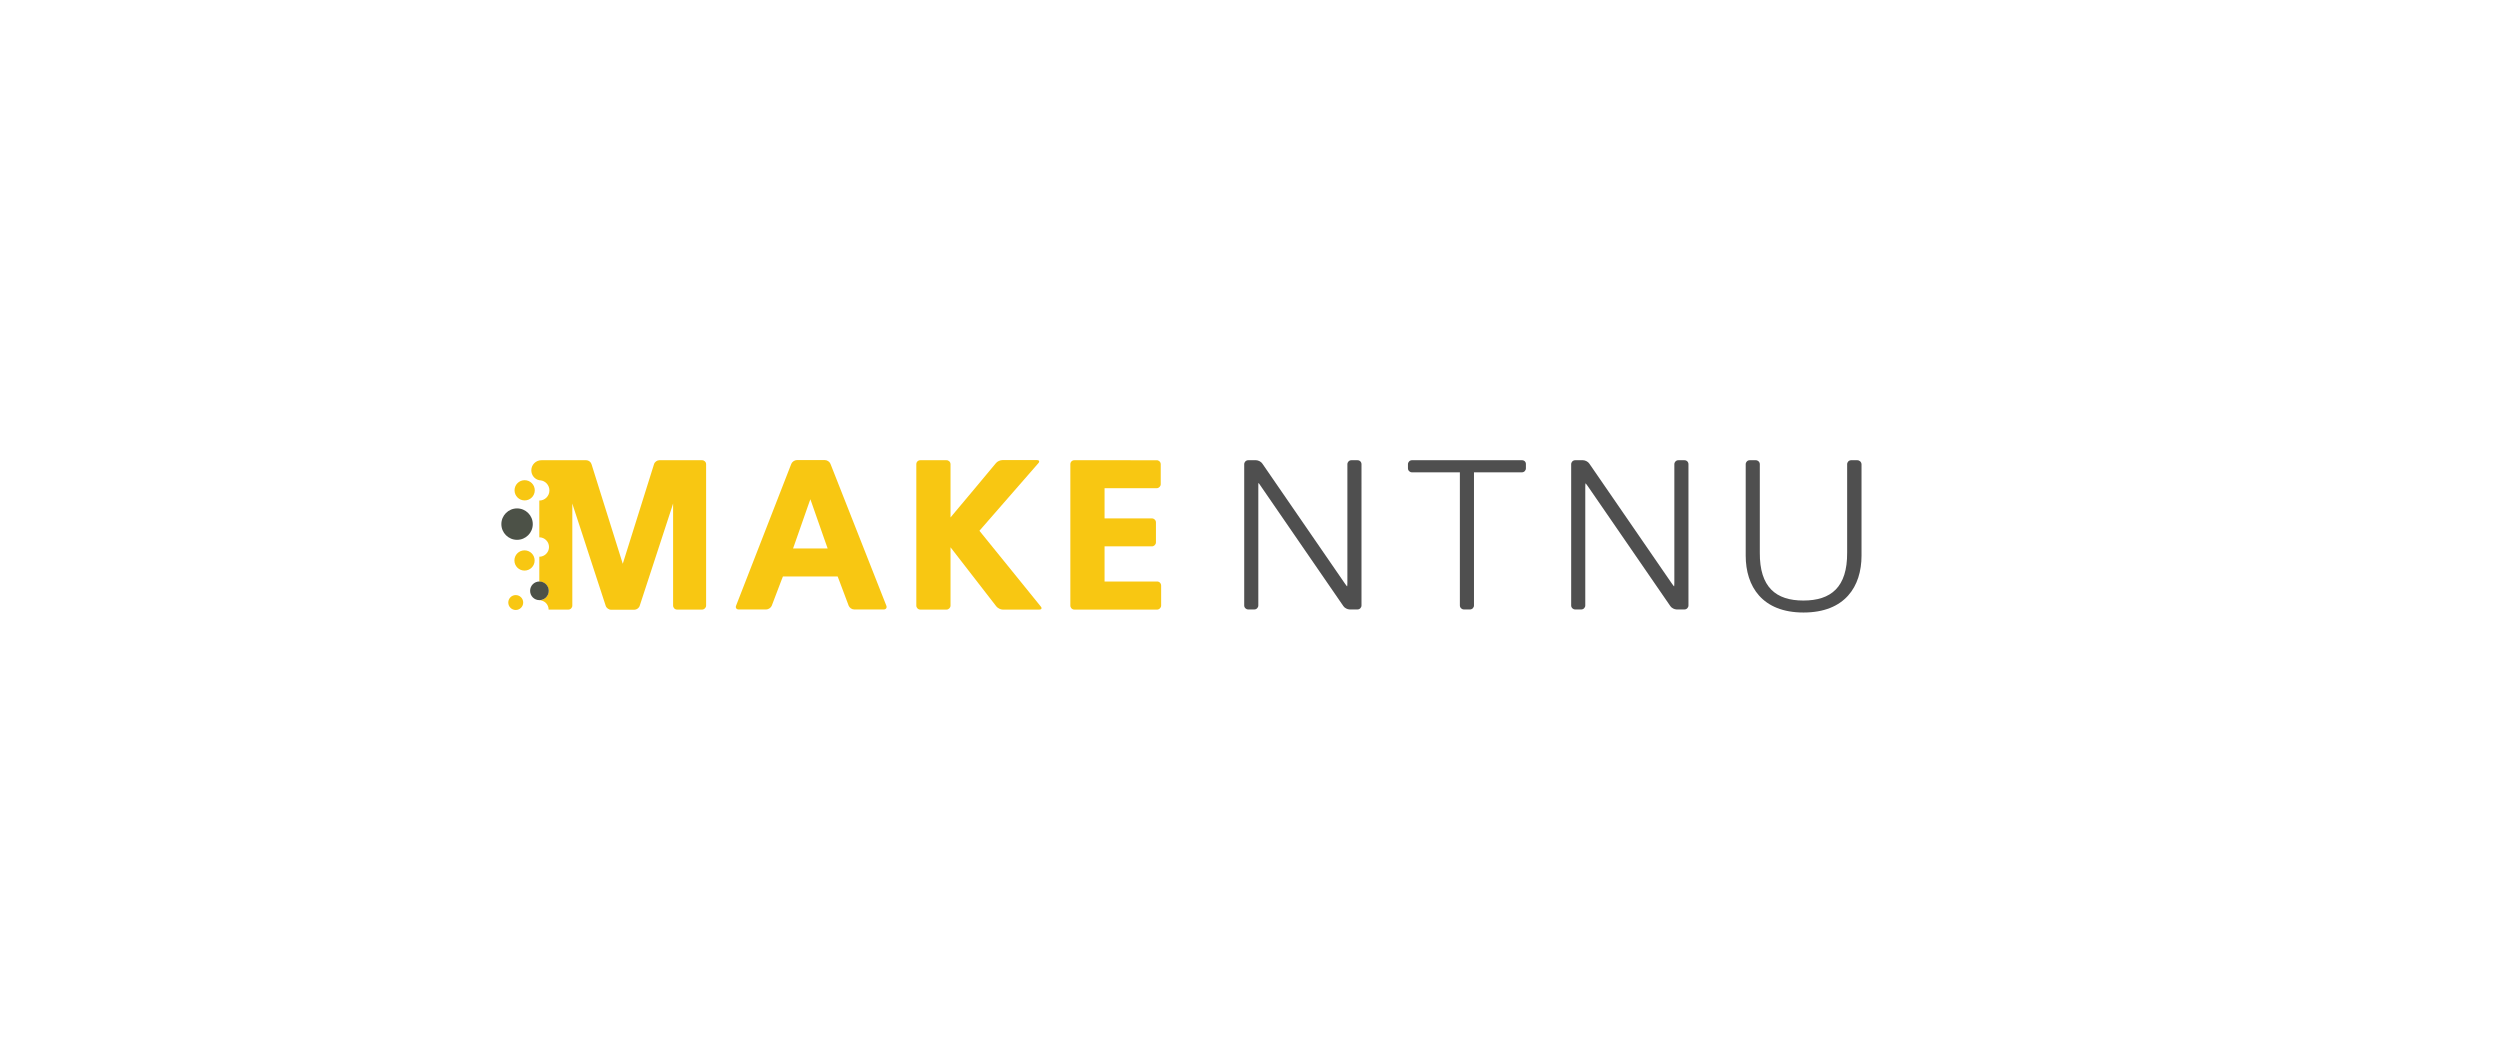 <?xml version="1.0" encoding="utf-8"?>
<!-- Generator: Adobe Illustrator 21.0.0, SVG Export Plug-In . SVG Version: 6.00 Build 0)  -->
<svg version="1.1" xmlns="http://www.w3.org/2000/svg" xmlns:xlink="http://www.w3.org/1999/xlink" x="0px" y="0px"
	 viewBox="0 0 1877.9 792" style="enable-background:new 0 0 1877.9 792;" xml:space="preserve">
<style type="text/css">
	.st0{fill:#F8C712;}
	.st1{fill:#4C5147;}
	.st2{fill:#4F4F4F;}
	.st3{fill:none;}
</style>
<g id="Layer_1">
	<circle class="st0" cx="387.4" cy="452.6" r="5.6"/>
	<circle class="st0" cx="394" cy="421" r="7.6"/>
	<circle class="st0" cx="394.1" cy="368.3" r="7.6"/>
	<circle class="st1" cx="388.4" cy="393.7" r="11.8"/>
	<g>
		<path class="st2" d="M1019.7,345.7h-4.6c-1.7,0-3,1.4-3,3v88.8c0,1.7-0.1,3-0.2,3s-0.9-1.1-1.9-2.5l-30.9-44.9l-30.9-44.9
			c-0.9-1.4-3.1-2.5-4.7-2.5h-5.9c-1.7,0-3,1.4-3,3v106.1c0,1.7,1.4,3,3,3h4.6c1.7,0,3-1.4,3-3V366v-3h0.2h0.2l32.6,47.4l30.9,44.9
			c0.9,1.4,3.1,2.5,4.7,2.5h5.9c1.7,0,3-1.4,3-3V348.7C1022.7,347,1021.4,345.7,1019.7,345.7z"/>
		<path class="st2" d="M1143.3,345.7h-82.7c-1.7,0-3,1.4-3,3v3.1c0,1.7,1.4,3,3,3h33h3v3v97c0,1.7,1.4,3,3,3h4.6c1.7,0,3-1.4,3-3
			v-97v-3h3h33c1.7,0,3-1.4,3-3v-3.1C1146.3,347,1145,345.7,1143.3,345.7z"/>
		<path class="st2" d="M1265.3,345.7h-4.6c-1.7,0-3,1.4-3,3v88.8c0,1.7-0.1,3-0.2,3s-0.9-1.1-1.9-2.5l-30.9-44.9l-30.9-44.9
			c-0.9-1.4-3.1-2.5-4.7-2.5h-5.9c-1.7,0-3,1.4-3,3v106.1c0,1.7,1.4,3,3,3h4.6c1.7,0,3-1.4,3-3V366c0-1.7,0.1-3,0.2-3
			s0.9,1.1,1.9,2.5l30.9,44.9l30.9,44.9c0.9,1.4,3.1,2.5,4.7,2.5h5.9c1.7,0,3-1.4,3-3V348.7C1268.3,347,1267,345.7,1265.3,345.7z"/>
		<path class="st2" d="M1395.1,345.7h-4.6c-1.7,0-3,1.4-3,3v63.4v3c0.2,26.1-12.2,36-32.9,36c-20.5,0-32.9-9.9-32.7-36v-3v-63.4
			c0-1.7-1.4-3-3-3h-4.6c-1.7,0-3,1.4-3,3v65.7v3c0,23.1,12.4,42.7,43.4,42.7c31.2,0,43.6-19.6,43.6-42.7v-3v-65.7
			C1398.2,347,1396.8,345.7,1395.1,345.7z"/>
	</g>
	<polygon class="st3" points="609.7,377.8 609.7,377.8 608.7,375 607.7,377.8 607.7,377.8 596.7,409.2 596.7,409.2 595.7,412 
		598.7,412 618.7,412 621.7,412 618.8,403.8 	"/>
	<path class="st3" d="M431.1,381.8l-0.3-0.8c0,0,0,0,0,0l-0.9-2.9v3v0.7c0.3,0,0.5,0,0.8,0C430.9,381.8,431,381.8,431.1,381.8z"/>
	<path class="st0" d="M623.8,348.4c-0.6-1.5-2.4-2.8-4.1-2.8h-21.2c-1.6,0-3.5,1.3-4.1,2.8L552.9,455c-0.6,1.5,0.3,2.8,1.9,2.8h20.8
		c1.6,0,3.5-1.3,4.1-2.8l7.3-19.2l1.1-2.8h3h35.1h3l1.5,3.9l6.8,18.1c0.6,1.5,2.4,2.8,4.1,2.8h22.3c1.6,0,2.5-1.3,1.9-2.8
		L623.8,348.4z M618.7,412h-20h-3l1-2.8l0,0l11-31.4c0,0,0,0,0,0l1-2.8l1,2.8l0,0l9.1,26l2.9,8.2H618.7z"/>
	<path class="st0" d="M759.7,428.3l-24-29.6l2-2.3l0,0l42.3-48.5c1.1-1.2,0.6-2.3-1-2.3h-26c-1.7,0-3.9,1-4.9,2.3L732,367.2
		l-16.1,19.2l0,0l-1.9,2.3v-3v-37c0-1.7-1.4-3-3-3h-19.7c-1.7,0-3,1.3-3,3v106.2c0,1.6,1.3,3,3,3h19.7c1.6,0,3-1.4,3-3v-40.8v-3
		l34.4,44.4c1,1.3,3.2,2.4,4.8,2.4h27.5c1.6,0,2.2-1,1.1-2.3L759.7,428.3z"/>
	<path class="st0" d="M869.2,436.8h-36.5h-3v-3v-20.4v-3h3h32.6c1.6,0,3-1.4,3-3v-15c0-1.7-1.4-3-3-3h-32.6h-3v-3v-16.7v-3h3h36.2
		c1.6,0,3-1.4,3-3v-15c0-1.7-1.4-3-3-3H807c-1.7,0-3,1.3-3,3v106.2c0,1.6,1.3,3,3,3h62.2c1.6,0,3-1.4,3-3v-15
		C872.2,438.1,870.8,436.8,869.2,436.8z"/>
	<path class="st0" d="M527.4,345.7h-32.2c-1.6,0-3.4,1.3-3.9,2.9l-23.5,74.9l0,0v0l-23.5-74.9c-0.5-1.6-2.2-2.9-3.9-2.9h-17.2v0h-15
		l-1.5,0c-4.2,0-7.6,3.4-7.6,7.6c0,3.6,2.5,6.7,5.9,7.4l0.9,0.1l0,0c3.8,0.4,6.8,3.6,6.8,7.6c0,4.2-3.4,7.6-7.6,7.6c0,0,0,0,0,0
		v27.6c4,0,7.3,3.3,7.3,7.3c0,4-3.3,7.3-7.3,7.3v18.7c3.9,0,7,3.1,7,7c0,3.9-3.1,7-7,7c3.9,0,7,3.1,7,7h14.8c1.7,0,3-1.4,3-3v-49.4
		v-24.3v-3l0.9,2.9l0,0L438,403c0,0,0,0,0,0l4.9,15.1l12.1,37c0.5,1.6,2.3,2.9,3.9,2.9h17.7c1.6,0,3.4-1.3,3.9-2.9l12.1-37l12.1-37
		c0,0,0,0,0,0l0.9-2.9v3v73.7c0,1.6,1.3,3,3,3h18.8c1.6,0,3-1.4,3-3V348.7C530.4,347,529,345.7,527.4,345.7z"/>
	<path class="st1" d="M405.2,436.8c-3.9,0-7,3.1-7,7c0,3.9,3.1,7,7,7c0,0,0,0,0,0c3.9,0,7-3.1,7-7
		C412.2,439.9,409,436.8,405.2,436.8z"/>
</g>
<g id="Layer_2">
</g>
</svg>

